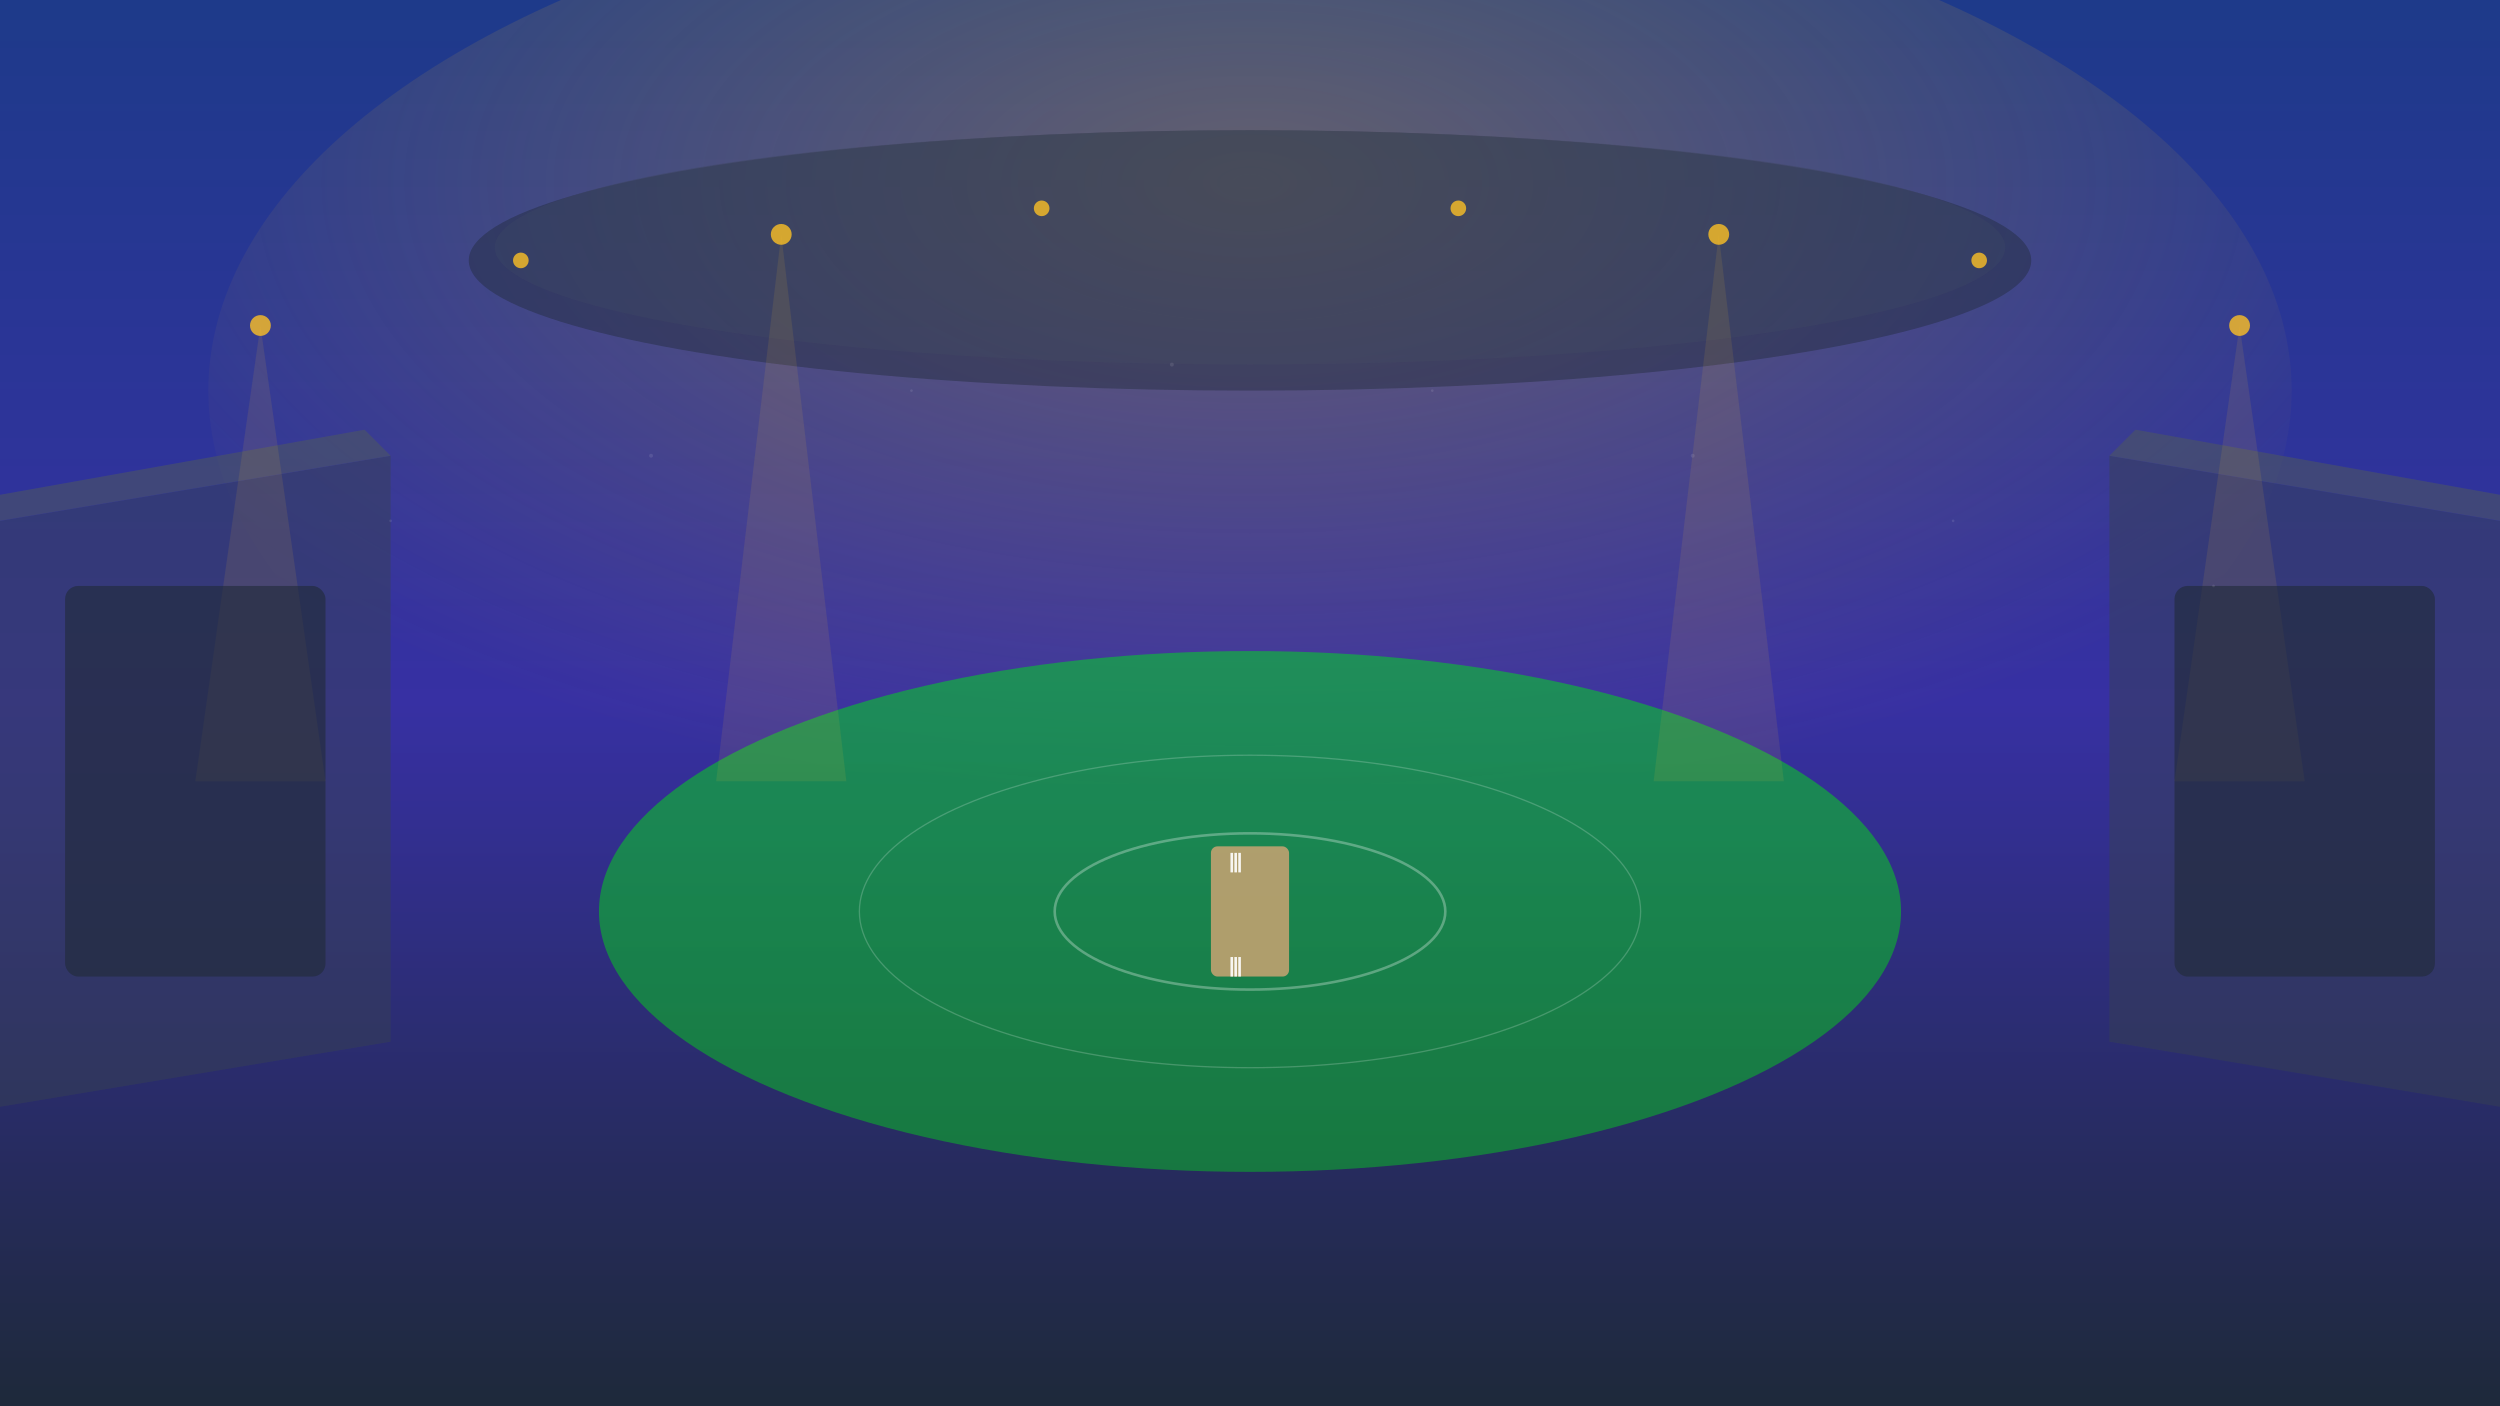 <svg xmlns="http://www.w3.org/2000/svg" viewBox="0 0 1920 1080" class="w-full h-full">
  <rect x="0" y="0" width="1920" height="1080" fill="#808080" stroke="none"/>
  <defs>
    <linearGradient id="skyGradient" x1="0%" y1="0%" x2="0%" y2="100%">
      <stop offset="0%" style="stop-color:#1e3a8a;stop-opacity:1" />
      <stop offset="50%" style="stop-color:#3730a3;stop-opacity:1" />
      <stop offset="100%" style="stop-color:#1e293b;stop-opacity:1" />
    </linearGradient>
    <linearGradient id="fieldGradient" x1="0%" y1="0%" x2="0%" y2="100%">
      <stop offset="0%" style="stop-color:#16a34a;stop-opacity:0.8" />
      <stop offset="100%" style="stop-color:#15803d;stop-opacity:0.9" />
    </linearGradient>
    <radialGradient id="stadiumLights" cx="50%" cy="30%" r="60%">
      <stop offset="0%" style="stop-color:#fbbf24;stop-opacity:0.3" />
      <stop offset="100%" style="stop-color:#fbbf24;stop-opacity:0" />
    </radialGradient>
  </defs>
  
  <!-- Sky Background -->
  <rect width="1920" height="1080" fill="url(#skyGradient)"/>
  
  <!-- Stadium Lights Effect -->
  <ellipse cx="960" cy="300" rx="800" ry="400" fill="url(#stadiumLights)"/>
  
  <!-- Stadium Structure -->
  <g opacity="0.6">
    <!-- Left Stand -->
    <polygon points="0,400 300,350 300,800 0,850" fill="#374151" opacity="0.8"/>
    <polygon points="0,400 300,350 280,330 0,380" fill="#4b5563"/>
    
    <!-- Right Stand -->
    <polygon points="1620,350 1920,400 1920,850 1620,800" fill="#374151" opacity="0.8"/>
    <polygon points="1620,350 1640,330 1920,380 1920,400" fill="#4b5563"/>
    
    <!-- Stadium Roof -->
    <ellipse cx="960" cy="200" rx="600" ry="100" fill="#1f2937" opacity="0.7"/>
    <ellipse cx="960" cy="190" rx="580" ry="90" fill="#374151" opacity="0.5"/>
  </g>
  
  <!-- Cricket Field -->
  <ellipse cx="960" cy="700" rx="500" ry="200" fill="url(#fieldGradient)"/>
  
  <!-- Cricket Pitch -->
  <rect x="930" y="650" width="60" height="100" fill="#d4a574" opacity="0.8" rx="5"/>
  
  <!-- Wickets -->
  <g fill="#ffffff" opacity="0.9">
    <rect x="945" y="655" width="2" height="15"/>
    <rect x="948" y="655" width="2" height="15"/>
    <rect x="951" y="655" width="2" height="15"/>
    
    <rect x="945" y="735" width="2" height="15"/>
    <rect x="948" y="735" width="2" height="15"/>
    <rect x="951" y="735" width="2" height="15"/>
  </g>
  
  <!-- Field Markings -->
  <ellipse cx="960" cy="700" rx="150" ry="60" fill="none" stroke="#ffffff" stroke-width="2" opacity="0.3"/>
  <ellipse cx="960" cy="700" rx="300" ry="120" fill="none" stroke="#ffffff" stroke-width="1" opacity="0.2"/>
  
  <!-- Stadium Lights -->
  <g fill="#fbbf24" opacity="0.8">
    <circle cx="200" cy="250" r="8"/>
    <circle cx="400" cy="200" r="6"/>
    <circle cx="600" cy="180" r="8"/>
    <circle cx="800" cy="160" r="6"/>
    <circle cx="1120" cy="160" r="6"/>
    <circle cx="1320" cy="180" r="8"/>
    <circle cx="1520" cy="200" r="6"/>
    <circle cx="1720" cy="250" r="8"/>
  </g>
  
  <!-- Light Beams -->
  <g opacity="0.1">
    <polygon points="200,250 150,600 250,600" fill="#fbbf24"/>
    <polygon points="600,180 550,600 650,600" fill="#fbbf24"/>
    <polygon points="1320,180 1270,600 1370,600" fill="#fbbf24"/>
    <polygon points="1720,250 1670,600 1770,600" fill="#fbbf24"/>
  </g>
  
  <!-- Crowd Silhouettes -->
  <g fill="#1f2937" opacity="0.6">
    <rect x="50" y="450" width="200" height="300" rx="10"/>
    <rect x="1670" y="450" width="200" height="300" rx="10"/>
  </g>
  
  <!-- Atmospheric Particles -->
  <g fill="#ffffff" opacity="0.1">
    <circle cx="300" cy="400" r="1"/>
    <circle cx="500" cy="350" r="1.5"/>
    <circle cx="700" cy="300" r="1"/>
    <circle cx="900" cy="280" r="1.5"/>
    <circle cx="1100" cy="300" r="1"/>
    <circle cx="1300" cy="350" r="1.5"/>
    <circle cx="1500" cy="400" r="1"/>
    <circle cx="1700" cy="450" r="1"/>
  </g>
</svg>